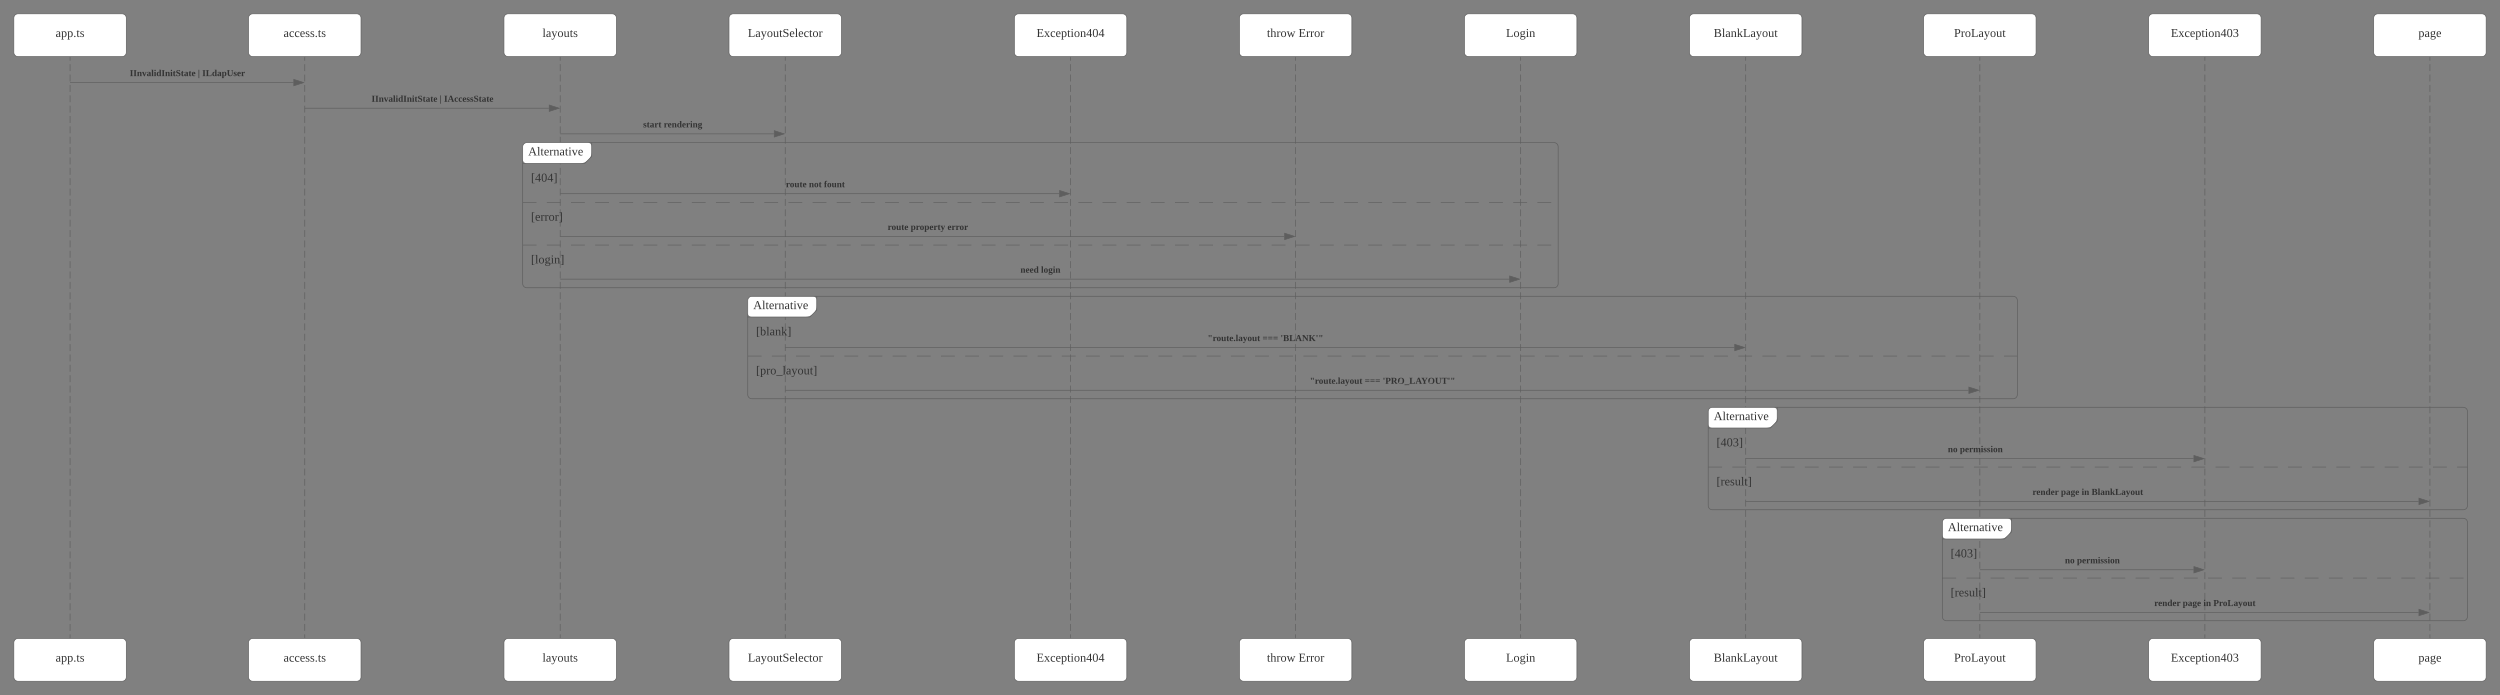 <svg xmlns="http://www.w3.org/2000/svg" xmlns:xlink="http://www.w3.org/1999/xlink" xmlns:lucid="lucid" width="3621.73" height="1006.93"><rect width="100%" height="100%" fill="#808080" stroke="none"/><g transform="translate(-700 -180)" lucid:page-tab-id="0_0"><path d="M720 206c0-3.3 2.7-6 6-6h151c3.32 0 6 2.7 6 6v49.98c0 3.32-2.68 6-6 6H726c-3.3 0-6-2.68-6-6z" stroke="#5e5e5e" fill="#fff"/><use xlink:href="#a" transform="matrix(1,0,0,1,720,200) translate(60.542 33.597)"/><path d="M720 1110.95c0-3.32 2.7-6 6-6h151c3.32 0 6 2.68 6 6v49.98c0 3.3-2.68 6-6 6H726c-3.3 0-6-2.7-6-6z" stroke="#5e5e5e" fill="#fff"/><use xlink:href="#a" transform="matrix(1,0,0,1,720,1104.946) translate(60.542 33.597)"/><path d="M801.5 262.98v5m0 5v10.03m0 5v10.02m0 5v10.02m0 5v10.02m0 5v10m0 5.02v10m0 5.02v10m0 5v10.03m0 5v10m0 5.02v10m0 5.02v10m0 5v10.02m0 5v10m0 5.02v10m0 5.02v10m0 5v10.02m0 5v10.02m0 5v10.02m0 5v10.02m0 5v10m0 5.02v10m0 5.02v10m0 5v10.02m0 5v10.02m0 5v10.02m0 5v10.02m0 5v10m0 5.02v10m0 5.02v10m0 5v10.02m0 5v10.02m0 5v10.02m0 5v10.02m0 5v10m0 5.02v10m0 5.02v10m0 5v10.03m0 5v10m0 5.02v10m0 5.02v10m0 5v10.02m0 5v10m0 5.02v10m0 5v10.03m0 5v10m0 5.02v10m0 5.02v10m0 5v10m0 5.02v10m0 5.02v10m0 5v10.03m0 5v10m0 5.02v10m0 5v10.02m0 5v10.02m0 5v5" stroke="#5e5e5e" fill="none"/><path d="M802 263h-1v-.52h1zM802 1104.45h-1v-.52h1z" fill="#5e5e5e"/><path d="M1060 206c0-3.3 2.7-6 6-6h151.02c3.3 0 6 2.7 6 6v49.98c0 3.32-2.7 6-6 6h-151c-3.32 0-6-2.68-6-6z" stroke="#5e5e5e" fill="#fff"/><use xlink:href="#b" transform="matrix(1,0,0,1,1060.011,200) translate(50.74 33.597)"/><path d="M1141.52 262.98v5m0 5v10.03m0 5v10.02m0 5v10.02m0 5v10.02m0 5v10m0 5.02v10m0 5.02v10m0 5v10.03m0 5v10m0 5.02v10m0 5.02v10m0 5v10.02m0 5v10m0 5.02v10m0 5.02v10m0 5v10.02m0 5v10.02m0 5v10.02m0 5v10.02m0 5v10m0 5.02v10m0 5.02v10m0 5v10.02m0 5v10.02m0 5v10.02m0 5v10.02m0 5v10m0 5.02v10m0 5.02v10m0 5v10.02m0 5v10.02m0 5v10.02m0 5v10.02m0 5v10m0 5.02v10m0 5.02v10m0 5v10.03m0 5v10m0 5.02v10m0 5.02v10m0 5v10.02m0 5v10m0 5.02v10m0 5v10.03m0 5v10m0 5.02v10m0 5.02v10m0 5v10m0 5.02v10m0 5.02v10m0 5v10.03m0 5v10m0 5.02v10m0 5v10.02m0 5v10.02m0 5v5" stroke="#5e5e5e" fill="none"/><path d="M1142.02 263h-1v-.52h1zM1142.02 1104.45h-1v-.52h1z" fill="#5e5e5e"/><path d="M1060 1110.95c0-3.32 2.7-6 6-6h151.02c3.3 0 6 2.68 6 6v49.98c0 3.3-2.7 6-6 6h-151c-3.32 0-6-2.7-6-6z" stroke="#5e5e5e" fill="#fff"/><use xlink:href="#b" transform="matrix(1,0,0,1,1060.011,1104.946) translate(50.74 33.597)"/><path d="M1430.04 206c0-3.3 2.7-6 6-6h151c3.33 0 6 2.7 6 6v49.98c0 3.32-2.67 6-6 6h-151c-3.3 0-6-2.68-6-6z" stroke="#5e5e5e" fill="#fff"/><use xlink:href="#c" transform="matrix(1,0,0,1,1430.043,200) translate(55.851 33.597)"/><path d="M1511.55 262.98v5m0 5v10.03m0 5v10.02m0 5v10.02m0 5v10.02m0 5v10m0 5.02v10m0 5.02v10m0 5v10.03m0 5v10m0 5.02v10m0 5.02v10m0 5v10.02m0 5v10m0 5.02v10m0 5.02v10m0 5v10.02m0 5v10.02m0 5v10.02m0 5v10.02m0 5v10m0 5.02v10m0 5.02v10m0 5v10.02m0 5v10.02m0 5v10.02m0 5v10.02m0 5v10m0 5.02v10m0 5.02v10m0 5v10.02m0 5v10.02m0 5v10.02m0 5v10.02m0 5v10m0 5.02v10m0 5.02v10m0 5v10.03m0 5v10m0 5.02v10m0 5.02v10m0 5v10.02m0 5v10m0 5.02v10m0 5v10.03m0 5v10m0 5.02v10m0 5.02v10m0 5v10m0 5.02v10m0 5.02v10m0 5v10.03m0 5v10m0 5.02v10m0 5v10.02m0 5v10.02m0 5v5" stroke="#5e5e5e" fill="none"/><path d="M1512.05 263h-1v-.52h1zM1512.05 1104.45h-1v-.52h1z" fill="#5e5e5e"/><path d="M1430.04 1110.95c0-3.32 2.7-6 6-6h151c3.33 0 6 2.68 6 6v49.98c0 3.3-2.67 6-6 6h-151c-3.3 0-6-2.7-6-6z" stroke="#5e5e5e" fill="#fff"/><use xlink:href="#c" transform="matrix(1,0,0,1,1430.043,1104.946) translate(55.851 33.597)"/><path d="M1756.06 206c0-3.3 2.7-6 6-6h151c3.33 0 6 2.7 6 6v49.98c0 3.32-2.67 6-6 6h-151c-3.3 0-6-2.68-6-6z" stroke="#5e5e5e" fill="#fff"/><use xlink:href="#d" transform="matrix(1,0,0,1,1756.063,200) translate(27.332 33.597)"/><path d="M1756.06 1110.95c0-3.32 2.7-6 6-6h151c3.33 0 6 2.68 6 6v49.98c0 3.3-2.67 6-6 6h-151c-3.3 0-6-2.7-6-6z" stroke="#5e5e5e" fill="#fff"/><use xlink:href="#d" transform="matrix(1,0,0,1,1756.063,1104.946) translate(27.332 33.597)"/><path d="M1837.57 262.98v5m0 5v10.03m0 5v10.02m0 5v10.02m0 5v10.02m0 5v10m0 5.02v10m0 5.02v10m0 5v10.03m0 5v10m0 5.02v10m0 5.02v10m0 5v10.02m0 5v10m0 5.02v10m0 5.02v10m0 5v10.02m0 5v10.02m0 5v10.02m0 5v10.02m0 5v10m0 5.02v10m0 5.02v10m0 5v10.02m0 5v10.02m0 5v10.02m0 5v10.02m0 5v10m0 5.02v10m0 5.02v10m0 5v10.02m0 5v10.02m0 5v10.02m0 5v10.02m0 5v10m0 5.02v10m0 5.02v10m0 5v10.03m0 5v10m0 5.02v10m0 5.02v10m0 5v10.02m0 5v10m0 5.02v10m0 5v10.03m0 5v10m0 5.02v10m0 5.02v10m0 5v10m0 5.02v10m0 5.02v10m0 5v10.03m0 5v10m0 5.02v10m0 5v10.02m0 5v10.02m0 5v5" stroke="#5e5e5e" fill="none"/><path d="M1838.07 263h-1v-.52h1zM1838.07 1104.45h-1v-.52h1z" fill="#5e5e5e"/><path d="M2169.43 206c0-3.3 2.68-6 6-6h151c3.32 0 6 2.7 6 6v49.98c0 3.32-2.68 6-6 6h-151c-3.32 0-6-2.68-6-6z" stroke="#5e5e5e" fill="#fff"/><use xlink:href="#e" transform="matrix(1,0,0,1,2169.429,200) translate(32.196 33.597)"/><path d="M2169.43 1110.95c0-3.32 2.68-6 6-6h151c3.32 0 6 2.68 6 6v49.98c0 3.3-2.68 6-6 6h-151c-3.32 0-6-2.7-6-6z" stroke="#5e5e5e" fill="#fff"/><use xlink:href="#e" transform="matrix(1,0,0,1,2169.429,1104.946) translate(32.196 33.597)"/><path d="M2250.93 262.98v5m0 5v10.03m0 5v10.02m0 5v10.02m0 5v10.02m0 5v10m0 5.02v10m0 5.02v10m0 5v10.03m0 5v10m0 5.02v10m0 5.02v10m0 5v10.02m0 5v10m0 5.02v10m0 5.02v10m0 5v10.02m0 5v10.02m0 5v10.02m0 5v10.02m0 5v10m0 5.02v10m0 5.02v10m0 5v10.02m0 5v10.02m0 5v10.02m0 5v10.02m0 5v10m0 5.02v10m0 5.02v10m0 5v10.02m0 5v10.02m0 5v10.02m0 5v10.02m0 5v10m0 5.02v10m0 5.02v10m0 5v10.03m0 5v10m0 5.02v10m0 5.02v10m0 5v10.02m0 5v10m0 5.02v10m0 5v10.03m0 5v10m0 5.02v10m0 5.02v10m0 5v10m0 5.02v10m0 5.02v10m0 5v10.03m0 5v10m0 5.02v10m0 5v10.02m0 5v10.02m0 5v5" stroke="#5e5e5e" fill="none"/><path d="M2251.43 263h-1v-.52h1zM2251.43 1104.45h-1v-.52h1z" fill="#5e5e5e"/><path d="M2495.45 206c0-3.3 2.68-6 6-6h151c3.32 0 6 2.7 6 6v49.98c0 3.32-2.68 6-6 6h-151c-3.32 0-6-2.68-6-6z" stroke="#5e5e5e" fill="#fff"/><use xlink:href="#f" transform="matrix(1,0,0,1,2495.448,200) translate(39.925 33.597)"/><use xlink:href="#g" transform="matrix(1,0,0,1,2495.448,200) translate(85.752 33.597)"/><path d="M2495.45 1110.95c0-3.32 2.68-6 6-6h151c3.32 0 6 2.68 6 6v49.98c0 3.3-2.68 6-6 6h-151c-3.32 0-6-2.7-6-6z" stroke="#5e5e5e" fill="#fff"/><use xlink:href="#f" transform="matrix(1,0,0,1,2495.448,1104.946) translate(39.925 33.597)"/><use xlink:href="#g" transform="matrix(1,0,0,1,2495.448,1104.946) translate(85.752 33.597)"/><path d="M2576.95 262.98v5m0 5v10.03m0 5v10.02m0 5v10.02m0 5v10.02m0 5v10m0 5.02v10m0 5.02v10m0 5v10.03m0 5v10m0 5.02v10m0 5.02v10m0 5v10.02m0 5v10m0 5.02v10m0 5.02v10m0 5v10.02m0 5v10.02m0 5v10.02m0 5v10.02m0 5v10m0 5.02v10m0 5.02v10m0 5v10.02m0 5v10.02m0 5v10.02m0 5v10.02m0 5v10m0 5.02v10m0 5.02v10m0 5v10.02m0 5v10.02m0 5v10.02m0 5v10.02m0 5v10m0 5.02v10m0 5.02v10m0 5v10.03m0 5v10m0 5.02v10m0 5.02v10m0 5v10.02m0 5v10m0 5.02v10m0 5v10.03m0 5v10m0 5.02v10m0 5.02v10m0 5v10m0 5.02v10m0 5.02v10m0 5v10.03m0 5v10m0 5.02v10m0 5v10.02m0 5v10.02m0 5v5" stroke="#5e5e5e" fill="none"/><path d="M2577.45 263h-1v-.52h1zM2577.45 1104.45h-1v-.52h1z" fill="#5e5e5e"/><path d="M2821.47 206c0-3.3 2.68-6 6-6h151c3.32 0 6 2.7 6 6v49.98c0 3.32-2.68 6-6 6h-151c-3.32 0-6-2.68-6-6z" stroke="#5e5e5e" fill="#fff"/><use xlink:href="#h" transform="matrix(1,0,0,1,2821.468,200) translate(60.295 33.597)"/><path d="M2902.97 262.98v5m0 5v10.03m0 5v10.02m0 5v10.02m0 5v10.02m0 5v10m0 5.02v10m0 5.02v10m0 5v10.03m0 5v10m0 5.02v10m0 5.02v10m0 5v10.02m0 5v10m0 5.02v10m0 5.02v10m0 5v10.02m0 5v10.02m0 5v10.02m0 5v10.02m0 5v10m0 5.02v10m0 5.02v10m0 5v10.02m0 5v10.02m0 5v10.02m0 5v10.02m0 5v10m0 5.02v10m0 5.02v10m0 5v10.02m0 5v10.02m0 5v10.02m0 5v10.02m0 5v10m0 5.02v10m0 5.02v10m0 5v10.03m0 5v10m0 5.02v10m0 5.02v10m0 5v10.02m0 5v10m0 5.02v10m0 5v10.03m0 5v10m0 5.02v10m0 5.02v10m0 5v10m0 5.02v10m0 5.02v10m0 5v10.03m0 5v10m0 5.02v10m0 5v10.02m0 5v10.02m0 5v5" stroke="#5e5e5e" fill="none"/><path d="M2903.47 263h-1v-.52h1zM2903.47 1104.45h-1v-.52h1z" fill="#5e5e5e"/><path d="M2821.47 1110.95c0-3.32 2.68-6 6-6h151c3.32 0 6 2.68 6 6v49.98c0 3.3-2.68 6-6 6h-151c-3.32 0-6-2.7-6-6z" stroke="#5e5e5e" fill="#fff"/><use xlink:href="#h" transform="matrix(1,0,0,1,2821.468,1104.946) translate(60.295 33.597)"/><path d="M3147.5 206c0-3.3 2.67-6 6-6h151c3.3 0 6 2.7 6 6v49.98c0 3.32-2.7 6-6 6h-151c-3.33 0-6-2.68-6-6z" stroke="#5e5e5e" fill="#fff"/><use xlink:href="#i" transform="matrix(1,0,0,1,3147.487,200) translate(35.159 33.597)"/><path d="M3147.5 1110.95c0-3.32 2.67-6 6-6h151c3.3 0 6 2.68 6 6v49.98c0 3.3-2.7 6-6 6h-151c-3.33 0-6-2.7-6-6z" stroke="#5e5e5e" fill="#fff"/><use xlink:href="#i" transform="matrix(1,0,0,1,3147.487,1104.946) translate(35.159 33.597)"/><path d="M3229 262.98v5m0 5v10.03m0 5v10.02m0 5v10.02m0 5v10.02m0 5v10m0 5.02v10m0 5.02v10m0 5v10.03m0 5v10m0 5.02v10m0 5.02v10m0 5v10.02m0 5v10m0 5.02v10m0 5.02v10m0 5v10.02m0 5v10.02m0 5v10.02m0 5v10.02m0 5v10m0 5.02v10m0 5.02v10m0 5v10.02m0 5v10.02m0 5v10.02m0 5v10.02m0 5v10m0 5.02v10m0 5.02v10m0 5v10.02m0 5v10.02m0 5v10.02m0 5v10.02m0 5v10m0 5.02v10m0 5.02v10m0 5v10.03m0 5v10m0 5.02v10m0 5.02v10m0 5v10.02m0 5v10m0 5.02v10m0 5v10.03m0 5v10m0 5.02v10m0 5.02v10m0 5v10m0 5.02v10m0 5.02v10m0 5v10.03m0 5v10m0 5.02v10m0 5v10.02m0 5v10.02m0 5v5" stroke="#5e5e5e" fill="none"/><path d="M3229.5 263h-1v-.52h1zM3229.5 1104.45h-1v-.52h1z" fill="#5e5e5e"/><path d="M3486.68 206c0-3.3 2.7-6 6-6h151c3.33 0 6 2.7 6 6v49.98c0 3.32-2.67 6-6 6h-151c-3.3 0-6-2.68-6-6z" stroke="#5e5e5e" fill="#fff"/><use xlink:href="#j" transform="matrix(1,0,0,1,3486.683,200) translate(44.048 33.597)"/><path d="M3486.68 1110.95c0-3.32 2.7-6 6-6h151c3.33 0 6 2.68 6 6v49.98c0 3.3-2.67 6-6 6h-151c-3.3 0-6-2.7-6-6z" stroke="#5e5e5e" fill="#fff"/><use xlink:href="#j" transform="matrix(1,0,0,1,3486.683,1104.946) translate(44.048 33.597)"/><path d="M3568.2 262.98v5m0 5v10.03m0 5v10.02m0 5v10.02m0 5v10.02m0 5v10m0 5.02v10m0 5.02v10m0 5v10.03m0 5v10m0 5.02v10m0 5.02v10m0 5v10.02m0 5v10m0 5.02v10m0 5.02v10m0 5v10.02m0 5v10.02m0 5v10.02m0 5v10.02m0 5v10m0 5.02v10m0 5.02v10m0 5v10.02m0 5v10.02m0 5v10.02m0 5v10.02m0 5v10m0 5.02v10m0 5.02v10m0 5v10.02m0 5v10.02m0 5v10.02m0 5v10.02m0 5v10m0 5.02v10m0 5.02v10m0 5v10.03m0 5v10m0 5.02v10m0 5.02v10m0 5v10.02m0 5v10m0 5.02v10m0 5v10.03m0 5v10m0 5.02v10m0 5.02v10m0 5v10m0 5.02v10m0 5.02v10m0 5v10.03m0 5v10m0 5.02v10m0 5v10.02m0 5v10.02m0 5v5" stroke="#5e5e5e" fill="none"/><path d="M3568.7 263h-1v-.52h1zM3568.7 1104.45h-1v-.52h1z" fill="#5e5e5e"/><path d="M3812.7 206c0-3.3 2.7-6 6-6h151c3.33 0 6 2.7 6 6v49.98c0 3.32-2.67 6-6 6h-151c-3.3 0-6-2.68-6-6z" stroke="#5e5e5e" fill="#fff"/><use xlink:href="#k" transform="matrix(1,0,0,1,3812.703,200) translate(32.196 33.597)"/><path d="M3812.7 1110.95c0-3.32 2.7-6 6-6h151c3.33 0 6 2.68 6 6v49.98c0 3.3-2.67 6-6 6h-151c-3.3 0-6-2.7-6-6z" stroke="#5e5e5e" fill="#fff"/><use xlink:href="#k" transform="matrix(1,0,0,1,3812.703,1104.946) translate(32.196 33.597)"/><path d="M3894.2 262.98v5m0 5v10.03m0 5v10.02m0 5v10.02m0 5v10.02m0 5v10m0 5.02v10m0 5.02v10m0 5v10.03m0 5v10m0 5.02v10m0 5.02v10m0 5v10.02m0 5v10m0 5.02v10m0 5.02v10m0 5v10.02m0 5v10.02m0 5v10.02m0 5v10.02m0 5v10m0 5.02v10m0 5.02v10m0 5v10.02m0 5v10.02m0 5v10.02m0 5v10.02m0 5v10m0 5.02v10m0 5.02v10m0 5v10.02m0 5v10.02m0 5v10.02m0 5v10.02m0 5v10m0 5.02v10m0 5.02v10m0 5v10.03m0 5v10m0 5.02v10m0 5.02v10m0 5v10.02m0 5v10m0 5.02v10m0 5v10.03m0 5v10m0 5.02v10m0 5.02v10m0 5v10m0 5.02v10m0 5.02v10m0 5v10.03m0 5v10m0 5.02v10m0 5v10.02m0 5v10.02m0 5v5" stroke="#5e5e5e" fill="none"/><path d="M3894.7 263h-1v-.52h1zM3894.7 1104.45h-1v-.52h1z" fill="#5e5e5e"/><path d="M4138.72 206c0-3.3 2.7-6 6-6h151c3.33 0 6 2.7 6 6v49.98c0 3.32-2.67 6-6 6h-151c-3.3 0-6-2.68-6-6z" stroke="#5e5e5e" fill="#fff"/><use xlink:href="#l" transform="matrix(1,0,0,1,4138.723,200) translate(64.764 33.597)"/><path d="M4138.72 1110.95c0-3.32 2.7-6 6-6h151c3.33 0 6 2.68 6 6v49.98c0 3.3-2.67 6-6 6h-151c-3.3 0-6-2.7-6-6z" stroke="#5e5e5e" fill="#fff"/><use xlink:href="#l" transform="matrix(1,0,0,1,4138.723,1104.946) translate(64.764 33.597)"/><path d="M4220.23 262.98v5m0 5v10.03m0 5v10.02m0 5v10.02m0 5v10.02m0 5v10m0 5.02v10m0 5.02v10m0 5v10.03m0 5v10m0 5.02v10m0 5.02v10m0 5v10.02m0 5v10m0 5.02v10m0 5.02v10m0 5v10.02m0 5v10.02m0 5v10.02m0 5v10.02m0 5v10m0 5.02v10m0 5.02v10m0 5v10.02m0 5v10.02m0 5v10.02m0 5v10.02m0 5v10m0 5.02v10m0 5.02v10m0 5v10.02m0 5v10.02m0 5v10.02m0 5v10.02m0 5v10m0 5.02v10m0 5.02v10m0 5v10.03m0 5v10m0 5.02v10m0 5.02v10m0 5v10.02m0 5v10m0 5.02v10m0 5v10.03m0 5v10m0 5.02v10m0 5.02v10m0 5v10m0 5.02v10m0 5.02v10m0 5v10.03m0 5v10m0 5.02v10m0 5v10.02m0 5v10.02m0 5v5" stroke="#5e5e5e" fill="none"/><path d="M4220.73 263h-1v-.52h1zM4220.73 1104.45h-1v-.52h1z" fill="#5e5e5e"/><path d="M802 299.63h323.13M802.02 299.63h-.52" stroke="#5e5e5e" fill="none"/><path d="M1139.9 299.63l-14.27 4.63V295z" stroke="#5e5e5e" fill="#5e5e5e"/><use xlink:href="#m" transform="matrix(1,0,0,1,887.955,279.628) translate(0 10.667)"/><use xlink:href="#n" transform="matrix(1,0,0,1,887.955,279.628) translate(98.741 10.667)"/><use xlink:href="#o" transform="matrix(1,0,0,1,887.955,279.628) translate(105 10.667)"/><path d="M1512.05 373.92h309.13M1512.06 373.92h-.5" stroke="#5e5e5e" fill="none"/><path d="M1835.95 373.92l-14.27 4.63v-9.27z" stroke="#5e5e5e" fill="#5e5e5e"/><use xlink:href="#p" transform="matrix(1,0,0,1,1631.669,353.919) translate(0 10.667)"/><use xlink:href="#q" transform="matrix(1,0,0,1,1631.669,353.919) translate(29.889 10.667)"/><path d="M1142.02 336.77h353.14M1142.03 336.77h-.5" stroke="#5e5e5e" fill="none"/><path d="M1509.93 336.77l-14.27 4.64v-9.26z" stroke="#5e5e5e" fill="#5e5e5e"/><use xlink:href="#m" transform="matrix(1,0,0,1,1238.236,316.774) translate(0 10.667)"/><use xlink:href="#n" transform="matrix(1,0,0,1,1238.236,316.774) translate(98.741 10.667)"/><use xlink:href="#r" transform="matrix(1,0,0,1,1238.236,316.774) translate(105 10.667)"/><path d="M1512.05 460.6h722.5M1512.06 460.6h-.5" stroke="#5e5e5e" fill="none"/><path d="M2249.32 460.6l-14.27 4.63v-9.27z" stroke="#5e5e5e" fill="#5e5e5e"/><use xlink:href="#s" transform="matrix(1,0,0,1,1838.519,440.592) translate(0 10.667)"/><use xlink:href="#t" transform="matrix(1,0,0,1,1838.519,440.592) translate(33.333 10.667)"/><use xlink:href="#u" transform="matrix(1,0,0,1,1838.519,440.592) translate(55.148 10.667)"/><path d="M1512.05 522.5h1048.52M1512.06 522.5h-.5" stroke="#5e5e5e" fill="none"/><path d="M2575.33 522.5l-14.26 4.64v-9.27z" stroke="#5e5e5e" fill="#5e5e5e"/><use xlink:href="#s" transform="matrix(1,0,0,1,1985.954,502.501) translate(0 10.667)"/><use xlink:href="#v" transform="matrix(1,0,0,1,1985.954,502.501) translate(33.333 10.667)"/><use xlink:href="#w" transform="matrix(1,0,0,1,1985.954,502.501) translate(86.63 10.667)"/><path d="M1512.05 584.4H2886.6M1512.06 584.4h-.5" stroke="#5e5e5e" fill="none"/><path d="M2901.35 584.4l-14.26 4.65v-9.28z" stroke="#5e5e5e" fill="#5e5e5e"/><use xlink:href="#x" transform="matrix(1,0,0,1,2178.223,564.41) translate(0 10.667)"/><use xlink:href="#y" transform="matrix(1,0,0,1,2178.223,564.41) translate(29.926 10.667)"/><path d="M1457.2 392.6c0-3.3 2.7-6 6-6h88c3.33 0 6 2.7 6 6v8c0 3.32-1.9 7.9-4.23 10.25l-1.52 1.5c-2.34 2.35-6.92 4.25-10.24 4.25h-78c-3.3 0-6-2.68-6-6z" fill="#fff"/><path d="M1557.2 386.6v20l-10 10h-90" stroke="#5e5e5e" fill="none"/><path d="M1457.2 392.6c0-3.3 2.7-6 6-6h1488.1c3.32 0 6 2.7 6 6v198.28c0 3.3-2.68 6-6 6H1463.2c-3.3 0-6-2.7-6-6zM1457.2 473.2h20m15 0h20m15 0h20m15 0h20m15 0h20m15 0h20m15 0h20m15 0h20m15 0h20m15 0h20m15 0h20m15 0h20m15 0h20m15 0h20m15 0h20m15 0h20m15 0h20m15 0h20m15 0h20m15 0h20m15 0h20m15 0h20m15 0h20m15 0h20m15 0h20m15 0h20m15 0h20m15 0h20m15 0h20m15 0h20m15 0h20m15 0h20m15 0h20m15 0h20m15 0h20m15 0h20m15 0h20m15 0h20m15 0h20m15 0h20m15 0h20m15 0h20m15 0h20M1457.2 535.03h20m15 0h20m15 0h20m15 0h20m15 0h20m15 0h20m15 0h20m15 0h20m15 0h20m15 0h20m15 0h20m15 0h20m15 0h20m15 0h20m15 0h20m15 0h20m15 0h20m15 0h20m15 0h20m15 0h20m15 0h20m15 0h20m15 0h20m15 0h20m15 0h20m15 0h20m15 0h20m15 0h20m15 0h20m15 0h20m15 0h20m15 0h20m15 0h20m15 0h20m15 0h20m15 0h20m15 0h20m15 0h20m15 0h20m15 0h20m15 0h20m15 0h20m15 0h20" stroke="#5e5e5e" fill="none"/><use xlink:href="#z" transform="matrix(1,0,0,1,1465.212,386.604) translate(0 18.556)"/><use xlink:href="#A" transform="matrix(1,0,0,1,1469.212,424.604) translate(0 18.556)"/><use xlink:href="#B" transform="matrix(1,0,0,1,1469.212,481.188) translate(0 18.556)"/><use xlink:href="#C" transform="matrix(1,0,0,1,1469.212,543.034) translate(0 18.556)"/><path d="M1783.23 615.25c0-3.3 2.7-6 6-6h88c3.3 0 6 2.7 6 6v8c0 3.3-1.9 7.9-4.24 10.24l-1.53 1.5c-2.34 2.35-6.93 4.25-10.24 4.25h-78c-3.3 0-6-2.7-6-6z" fill="#fff"/><path d="M1883.23 609.25v20l-10 10h-90" stroke="#5e5e5e" fill="none"/><path d="M1783.23 615.25c0-3.3 2.7-6 6-6h1827.3c3.3 0 6 2.7 6 6v136.43c0 3.3-2.7 6-6 6h-1827.3c-3.3 0-6-2.7-6-6zM1783.23 695.83h20m15 0h20m15 0h20m15 0h20m15 0h20m15 0h20m15 0h20m15 0h20m15 0h20m15 0h20m15 0h20m15 0h20m15 0h20m15 0h20m15 0h20m15 0h20m15 0h20m15 0h20m15 0h20m15 0h20m15 0h20m15 0h20m15 0h20m15 0h20m15 0h20m15 0h20m15 0h20m15 0h20m15 0h20m15 0h20m15 0h20m15 0h20m15 0h20m15 0h20m15 0h20m15 0h20m15 0h20m15 0h20m15 0h20m15 0h20m15 0h20m15 0h20m15 0h20m15 0h20m15 0h20m15 0h20m15 0h20m15 0h20m15 0h20m15 0h20m15 0h20m15 0h20m15 0h19.3" stroke="#5e5e5e" fill="none"/><use xlink:href="#z" transform="matrix(1,0,0,1,1791.231,609.249) translate(0 18.556)"/><use xlink:href="#D" transform="matrix(1,0,0,1,1795.231,647.249) translate(0 18.556)"/><use xlink:href="#E" transform="matrix(1,0,0,1,1795.231,703.834) translate(0 18.556)"/><path d="M1838.07 683.46H3212.6M1838.08 683.46h-.5" stroke="#5e5e5e" fill="none"/><path d="M3227.37 683.46l-14.26 4.64v-9.27z" stroke="#5e5e5e" fill="#5e5e5e"/><use xlink:href="#F" transform="matrix(1,0,0,1,2449.391,663.465) translate(0 10.667)"/><use xlink:href="#G" transform="matrix(1,0,0,1,2449.391,663.465) translate(79.556 10.667)"/><use xlink:href="#H" transform="matrix(1,0,0,1,2449.391,663.465) translate(105.667 10.667)"/><path d="M1838.07 745.37H3551.8M1838.08 745.37h-.5" stroke="#5e5e5e" fill="none"/><path d="M3566.57 745.37L3552.3 750v-9.26z" stroke="#5e5e5e" fill="#5e5e5e"/><use xlink:href="#F" transform="matrix(1,0,0,1,2597.434,725.374) translate(0 10.667)"/><use xlink:href="#G" transform="matrix(1,0,0,1,2597.434,725.374) translate(79.556 10.667)"/><use xlink:href="#I" transform="matrix(1,0,0,1,2597.434,725.374) translate(105.667 10.667)"/><path d="M3229.5 906.34h974.34M3229.5 906.34h-.5" stroke="#5e5e5e" fill="none"/><path d="M4218.6 906.34l-14.26 4.63v-9.27z" stroke="#5e5e5e" fill="#5e5e5e"/><use xlink:href="#J" transform="matrix(1,0,0,1,3644.425,886.337) translate(0 10.667)"/><use xlink:href="#K" transform="matrix(1,0,0,1,3644.425,886.337) translate(41.185 10.667)"/><use xlink:href="#L" transform="matrix(1,0,0,1,3644.425,886.337) translate(71.148 10.667)"/><use xlink:href="#M" transform="matrix(1,0,0,1,3644.425,886.337) translate(85.593 10.667)"/><path d="M3229.5 844.43h648.32M3229.5 844.43h-.5" stroke="#5e5e5e" fill="none"/><path d="M3892.6 844.43l-14.28 4.63v-9.27z" stroke="#5e5e5e" fill="#5e5e5e"/><use xlink:href="#N" transform="matrix(1,0,0,1,3521.841,824.428) translate(0 10.667)"/><use xlink:href="#O" transform="matrix(1,0,0,1,3521.841,824.428) translate(17.407 10.667)"/><path d="M3174.66 776.05c0-3.3 2.68-6 6-6h88c3.3 0 6 2.7 6 6v8c0 3.3-1.9 7.9-4.25 10.24l-1.5 1.5c-2.34 2.35-6.93 4.25-10.24 4.25h-78c-3.32 0-6-2.7-6-6z" fill="#fff"/><path d="M3274.66 770.05v20l-10 10h-90" stroke="#5e5e5e" fill="none"/><path d="M3174.66 776.05c0-3.3 2.68-6 6-6h1087.9c3.32 0 6 2.7 6 6v136.43c0 3.3-2.68 6-6 6h-1087.9c-3.32 0-6-2.7-6-6zM3174.66 856.63h20m15 0h20m15 0h20m15 0h20m15 0h20m15 0h20m15 0h20m15 0h20m15 0h20m15 0h20m15 0h20m15 0h20m15 0h20m15 0h20m15 0h20m15 0h20m15 0h20m15 0h20m15 0h20m15 0h20m15 0h20m15 0h20m15 0h20m15 0h20m15 0h20m15 0h20m15 0h20m15 0h20m15 0h20m15 0h20m15 0h20m15 0h14.9" stroke="#5e5e5e" fill="none"/><g><use xlink:href="#z" transform="matrix(1,0,0,1,3182.656,770.049) translate(0 18.556)"/></g><g><use xlink:href="#P" transform="matrix(1,0,0,1,3186.656,808.049) translate(0 18.556)"/></g><g><use xlink:href="#Q" transform="matrix(1,0,0,1,3186.656,864.633) translate(0 18.556)"/></g><path d="M3568.7 1067.3h635.14M3568.7 1067.3h-.5" stroke="#5e5e5e" fill="none"/><path d="M4218.6 1067.3l-14.26 4.64v-9.27z" stroke="#5e5e5e" fill="#5e5e5e"/><g><use xlink:href="#J" transform="matrix(1,0,0,1,3820.856,1047.301) translate(0 10.667)"/><use xlink:href="#K" transform="matrix(1,0,0,1,3820.856,1047.301) translate(41.185 10.667)"/><use xlink:href="#L" transform="matrix(1,0,0,1,3820.856,1047.301) translate(71.148 10.667)"/><use xlink:href="#R" transform="matrix(1,0,0,1,3820.856,1047.301) translate(85.593 10.667)"/></g><path d="M3568.7 1005.4h309.12M3568.7 1005.4h-.5" stroke="#5e5e5e" fill="none"/><path d="M3892.6 1005.4l-14.28 4.63v-9.27z" stroke="#5e5e5e" fill="#5e5e5e"/><g><use xlink:href="#N" transform="matrix(1,0,0,1,3691.439,985.392) translate(0 10.667)"/><use xlink:href="#O" transform="matrix(1,0,0,1,3691.439,985.392) translate(17.407 10.667)"/></g><path d="M3513.85 936.85c0-3.32 2.7-6 6-6h88c3.32 0 6 2.68 6 6v8c0 3.3-1.9 7.9-4.24 10.24l-1.5 1.5c-2.35 2.35-6.93 4.25-10.25 4.25h-78c-3.3 0-6-2.7-6-6z" fill="#fff"/><path d="M3613.85 930.85v20l-10 10h-90" stroke="#5e5e5e" fill="none"/><path d="M3513.85 936.85c0-3.32 2.7-6 6-6h748.7c3.33 0 6 2.68 6 6v136.43c0 3.3-2.67 6-6 6h-748.7c-3.3 0-6-2.7-6-6zM3513.85 1017.43h20m15 0h20m15 0h20m15 0h20m15 0h20m15 0h20m15 0h20m15 0h20m15 0h20m15 0h20m15 0h20m15 0h20m15 0h20m15 0h20m15 0h20m15 0h20m15 0h20m15 0h20m15 0h20m15 0h20m15 0h20m15 0h20" stroke="#5e5e5e" fill="none"/><g><use xlink:href="#z" transform="matrix(1,0,0,1,3521.852,930.848) translate(0 18.556)"/></g><g><use xlink:href="#P" transform="matrix(1,0,0,1,3525.852,968.848) translate(0 18.556)"/></g><g><use xlink:href="#Q" transform="matrix(1,0,0,1,3525.852,1025.432) translate(0 18.556)"/></g><defs><path fill="#333" d="M32-163c41-10 102-14 102 39v112c8 3 24-2 21 12h-45l-4-17C83 13 3 13 13-46c-2-50 45-50 92-51 4-36-5-70-42-56-6 2-12 4-16 6-4 7 0 23-15 20v-36zM42-47c0 41 41 33 63 22v-59c-34 1-63-1-63 37" id="S"/><path fill="#333" d="M166-85c3 67-44 102-111 85l1 64 29 4v9H6v-9l21-4v-217c-7-3-22 1-19-12h46l1 9c11-8 26-14 45-14 47 2 64 36 66 85zM56-13c53 14 83-14 78-72 7-53-33-79-78-60v132" id="T"/><path fill="#333" d="M45-37c13 0 21 8 21 21C67-2 57 4 45 5 33 4 23-2 24-16c0-13 8-21 21-21" id="U"/><path fill="#333" d="M54-38c-1 25 24 26 44 20v12C71 10 25 9 25-35v-115H4c-2-14 14-10 21-15l18-38h11v38h38v15H54v112" id="V"/><path fill="#333" d="M41-130c7 48 86 23 86 84 0 56-69 57-112 41v-40c20 0 9 29 31 31 35 19 77-26 41-50-27-18-72-13-72-59 0-50 58-52 100-41v36c-19 1-8-25-28-25-21-7-50-1-46 23" id="W"/><g id="a"><use transform="matrix(0.049,0,0,0.049,0,0)" xlink:href="#S"/><use transform="matrix(0.049,0,0,0.049,7.852,0)" xlink:href="#T"/><use transform="matrix(0.049,0,0,0.049,16.741,0)" xlink:href="#T"/><use transform="matrix(0.049,0,0,0.049,25.63,0)" xlink:href="#U"/><use transform="matrix(0.049,0,0,0.049,30.074,0)" xlink:href="#V"/><use transform="matrix(0.049,0,0,0.049,35.012,0)" xlink:href="#W"/></g><path fill="#333" d="M45-84c0 64 52 80 104 63 1 25-30 25-55 25-56 0-80-32-80-88 0-76 62-98 131-80v46h-10c-5-15-4-31-23-35-47-10-67 21-67 69" id="X"/><path fill="#333" d="M84-170c49 0 66 33 63 87H46c-8 60 38 80 95 63v10C128-2 108 4 88 4 34 4 14-29 14-84c-1-54 22-86 70-86zm33 73c12-57-57-82-69-24-1 7-2 15-2 24h71" id="Y"/><g id="b"><use transform="matrix(0.049,0,0,0.049,0,0)" xlink:href="#S"/><use transform="matrix(0.049,0,0,0.049,7.852,0)" xlink:href="#X"/><use transform="matrix(0.049,0,0,0.049,15.704,0)" xlink:href="#X"/><use transform="matrix(0.049,0,0,0.049,23.556,0)" xlink:href="#Y"/><use transform="matrix(0.049,0,0,0.049,31.407,0)" xlink:href="#W"/><use transform="matrix(0.049,0,0,0.049,38.321,0)" xlink:href="#W"/><use transform="matrix(0.049,0,0,0.049,45.235,0)" xlink:href="#U"/><use transform="matrix(0.049,0,0,0.049,49.679,0)" xlink:href="#V"/><use transform="matrix(0.049,0,0,0.049,54.617,0)" xlink:href="#W"/></g><path fill="#333" d="M65-12l28 4v8H7v-8l28-4v-226l-28-4v-8h58v238" id="Z"/><path fill="#333" d="M161-154L85 37C75 66 49 86 8 75V39c18-2 6 24 29 21 30-4 38-32 47-58L21-153c-7-3-20 0-17-12h77v8l-26 4 45 116 43-116-26-4v-8h62v8" id="aa"/><path fill="#333" d="M90-170c52 0 76 32 76 87 0 54-24 87-77 87-51 0-75-34-75-87 0-54 24-87 76-87zM89-10c39 0 46-35 46-73 0-39-7-73-46-73-39 1-44 34-44 73s6 72 44 73" id="ab"/><path fill="#333" d="M124-13C89 8 26 15 26-45v-108c-8-3-24 2-21-12h50v118c-3 37 42 32 69 25v-131l-25-4v-8h54v153c8 3 24-2 21 12h-48" id="ac"/><g id="c"><use transform="matrix(0.049,0,0,0.049,0,0)" xlink:href="#Z"/><use transform="matrix(0.049,0,0,0.049,4.938,0)" xlink:href="#S"/><use transform="matrix(0.049,0,0,0.049,12.79,0)" xlink:href="#aa"/><use transform="matrix(0.049,0,0,0.049,21.679,0)" xlink:href="#ab"/><use transform="matrix(0.049,0,0,0.049,30.568,0)" xlink:href="#ac"/><use transform="matrix(0.049,0,0,0.049,39.457,0)" xlink:href="#V"/><use transform="matrix(0.049,0,0,0.049,44.395,0)" xlink:href="#W"/></g><path fill="#333" d="M111-226l-36 4v207c33-1 73 2 101-4l11-49h11l-3 68H10v-9l31-5v-208l-31-4v-10h101v10" id="ad"/><path fill="#333" d="M178-68c0 79-95 82-154 59v-54h12c1 35 22 52 60 52 50 0 69-58 33-82-39-24-105-21-105-85 0-67 86-66 142-53v49h-12l-6-29c-31-27-121-7-89 42 28 43 119 24 119 101" id="ae"/><path fill="#333" d="M57-145c16-10 35-24 60-25v45c-19 1-8-30-40-17l-20 6v124l29 4v8H7v-8l21-4v-141c-8-3-24 2-21-12h48" id="af"/><g id="d"><use transform="matrix(0.049,0,0,0.049,0,0)" xlink:href="#ad"/><use transform="matrix(0.049,0,0,0.049,10.815,0)" xlink:href="#S"/><use transform="matrix(0.049,0,0,0.049,18.667,0)" xlink:href="#aa"/><use transform="matrix(0.049,0,0,0.049,27.556,0)" xlink:href="#ab"/><use transform="matrix(0.049,0,0,0.049,36.444,0)" xlink:href="#ac"/><use transform="matrix(0.049,0,0,0.049,45.333,0)" xlink:href="#V"/><use transform="matrix(0.049,0,0,0.049,50.272,0)" xlink:href="#ae"/><use transform="matrix(0.049,0,0,0.049,60.148,0)" xlink:href="#Y"/><use transform="matrix(0.049,0,0,0.049,68,0)" xlink:href="#Z"/><use transform="matrix(0.049,0,0,0.049,72.938,0)" xlink:href="#Y"/><use transform="matrix(0.049,0,0,0.049,80.79,0)" xlink:href="#X"/><use transform="matrix(0.049,0,0,0.049,88.642,0)" xlink:href="#V"/><use transform="matrix(0.049,0,0,0.049,93.58,0)" xlink:href="#ab"/><use transform="matrix(0.049,0,0,0.049,102.469,0)" xlink:href="#af"/></g><path fill="#333" d="M10-9l31-5v-208l-31-4v-10h177v57h-11l-6-38c-28-4-63-3-95-3v92h63l6-28h11v73h-11l-6-29H75v96l105-3 10-43h12l-3 62H10v-9" id="ag"/><path fill="#333" d="M156-12c7 3 23-1 20 12h-75v-8l22-4-38-58-45 58 23 4v8H3v-8l19-3 55-71-48-71c-7-3-23 1-20-12h75v8l-22 4 32 48 37-48-23-4v-8h59v8l-19 3-46 60" id="ah"/><path fill="#333" d="M47-200c-23 0-25-39 0-38 13 0 18 7 20 19-1 11-8 19-20 19zM65-12l28 4v8H8v-8l28-4v-141l-24-4v-8h53v153" id="ai"/><path fill="#333" d="M125-118c4-37-41-34-68-26v132l23 4v8H8C5-13 21-9 28-12v-141c-7-3-23 1-20-12h47l2 13c31-23 98-29 98 31v109c7 3 23-1 20 12h-72v-8l22-4v-106" id="aj"/><path fill="#333" d="M142-52V0h-30v-52H7v-23l115-162h20v160h32v25h-32zm-30-25l-1-119L27-77h85" id="ak"/><path fill="#333" d="M90-239c59 0 76 52 76 120S152 4 89 4C31 4 14-51 14-119c0-67 17-120 76-120zM89-10c45-6 45-58 45-109 0-50 0-101-45-106-45 4-43 57-43 106 0 50-2 104 43 109" id="al"/><g id="e"><use transform="matrix(0.049,0,0,0.049,0,0)" xlink:href="#ag"/><use transform="matrix(0.049,0,0,0.049,10.815,0)" xlink:href="#ah"/><use transform="matrix(0.049,0,0,0.049,19.704,0)" xlink:href="#X"/><use transform="matrix(0.049,0,0,0.049,27.556,0)" xlink:href="#Y"/><use transform="matrix(0.049,0,0,0.049,35.407,0)" xlink:href="#T"/><use transform="matrix(0.049,0,0,0.049,44.296,0)" xlink:href="#V"/><use transform="matrix(0.049,0,0,0.049,49.235,0)" xlink:href="#ai"/><use transform="matrix(0.049,0,0,0.049,54.173,0)" xlink:href="#ab"/><use transform="matrix(0.049,0,0,0.049,63.062,0)" xlink:href="#aj"/><use transform="matrix(0.049,0,0,0.049,71.951,0)" xlink:href="#ak"/><use transform="matrix(0.049,0,0,0.049,80.84,0)" xlink:href="#al"/><use transform="matrix(0.049,0,0,0.049,89.728,0)" xlink:href="#ak"/></g><path fill="#333" d="M126-119c3-38-42-31-69-25v132l23 4v8H7v-8l21-4v-226l-24-4v-8h53l-1 98c31-22 99-31 99 31v109c7 3 23-1 20 12h-71v-8l22-4v-107" id="am"/><path fill="#333" d="M240-154L185 4h-14l-41-109L90 4H77L20-153c-7-3-23 1-20-12h79v8l-27 4L91-41l40-108h14l40 109 38-113-28-4v-8h63v8" id="an"/><g id="f"><use transform="matrix(0.049,0,0,0.049,0,0)" xlink:href="#V"/><use transform="matrix(0.049,0,0,0.049,4.938,0)" xlink:href="#am"/><use transform="matrix(0.049,0,0,0.049,13.827,0)" xlink:href="#af"/><use transform="matrix(0.049,0,0,0.049,19.704,0)" xlink:href="#ab"/><use transform="matrix(0.049,0,0,0.049,28.593,0)" xlink:href="#an"/></g><g id="g"><use transform="matrix(0.049,0,0,0.049,0,0)" xlink:href="#ag"/><use transform="matrix(0.049,0,0,0.049,10.815,0)" xlink:href="#af"/><use transform="matrix(0.049,0,0,0.049,16.691,0)" xlink:href="#af"/><use transform="matrix(0.049,0,0,0.049,22.568,0)" xlink:href="#ab"/><use transform="matrix(0.049,0,0,0.049,31.457,0)" xlink:href="#af"/></g><path fill="#333" d="M141-152c28 39 5 97-54 97-9 0-20-2-27-3L49-35c29 22 130-14 124 52-4 45-38 57-88 61C21 83-8 26 45-2 33-6 22-15 21-31l28-31c-19-9-28-26-28-51-2-51 53-65 100-52l38-20 7 8zM85 64c35 0 61-11 61-42 0-35-57-17-89-21-9 8-16 19-17 34 0 25 19 29 45 29zM52-113c1 26 7 46 35 44 28-1 34-16 35-44 0-26-6-43-34-43s-36 17-36 43" id="ao"/><g id="h"><use transform="matrix(0.049,0,0,0.049,0,0)" xlink:href="#ad"/><use transform="matrix(0.049,0,0,0.049,10.815,0)" xlink:href="#ab"/><use transform="matrix(0.049,0,0,0.049,19.704,0)" xlink:href="#ao"/><use transform="matrix(0.049,0,0,0.049,28.593,0)" xlink:href="#ai"/><use transform="matrix(0.049,0,0,0.049,33.531,0)" xlink:href="#aj"/></g><path fill="#333" d="M75-131c50 2 93 3 93-48 0-46-48-41-93-41v89zm0 115c55 4 111 6 111-51 0-53-58-48-111-48v99zm148-52C223 24 102-3 10 0v-9l31-5v-208l-31-4v-10c77 6 193-24 194 56 0 33-20 48-48 54 36 5 67 20 67 58" id="ap"/><path fill="#333" d="M60-80l68-73c-7-3-20 0-17-12h58c3 13-13 9-20 12l-47 48 60 93c7 3 21-1 18 12h-68c-3-12 9-9 15-12L82-83 60-60v48c7 3 21-1 18 12H10v-8l21-4v-226l-24-4v-8h53v170" id="aq"/><g id="i"><use transform="matrix(0.049,0,0,0.049,0,0)" xlink:href="#ap"/><use transform="matrix(0.049,0,0,0.049,11.852,0)" xlink:href="#Z"/><use transform="matrix(0.049,0,0,0.049,16.79,0)" xlink:href="#S"/><use transform="matrix(0.049,0,0,0.049,24.642,0)" xlink:href="#aj"/><use transform="matrix(0.049,0,0,0.049,33.531,0)" xlink:href="#aq"/><use transform="matrix(0.049,0,0,0.049,42.42,0)" xlink:href="#ad"/><use transform="matrix(0.049,0,0,0.049,53.235,0)" xlink:href="#S"/><use transform="matrix(0.049,0,0,0.049,61.086,0)" xlink:href="#aa"/><use transform="matrix(0.049,0,0,0.049,69.975,0)" xlink:href="#ab"/><use transform="matrix(0.049,0,0,0.049,78.864,0)" xlink:href="#ac"/><use transform="matrix(0.049,0,0,0.049,87.753,0)" xlink:href="#V"/></g><path fill="#333" d="M75-108c48 3 76-12 76-58s-28-57-76-54v112zm111-58c-1 60-46 78-111 74v78l37 5v9H13v-9l28-5v-208l-31-4v-10c81 1 178-14 176 70" id="ar"/><g id="j"><use transform="matrix(0.049,0,0,0.049,0,0)" xlink:href="#ar"/><use transform="matrix(0.049,0,0,0.049,9.877,0)" xlink:href="#af"/><use transform="matrix(0.049,0,0,0.049,15.753,0)" xlink:href="#ab"/><use transform="matrix(0.049,0,0,0.049,24.642,0)" xlink:href="#ad"/><use transform="matrix(0.049,0,0,0.049,35.457,0)" xlink:href="#S"/><use transform="matrix(0.049,0,0,0.049,43.309,0)" xlink:href="#aa"/><use transform="matrix(0.049,0,0,0.049,52.198,0)" xlink:href="#ab"/><use transform="matrix(0.049,0,0,0.049,61.086,0)" xlink:href="#ac"/><use transform="matrix(0.049,0,0,0.049,69.975,0)" xlink:href="#V"/></g><path fill="#333" d="M104-123c39 3 61 21 62 59C167 7 83 12 19-4l-2-50h12c2 29 16 43 51 43 38 0 54-19 54-55 2-43-34-49-75-50v-14c37 0 64-7 64-48 0-47-47-56-81-36l-6 29H24v-46c51-13 135-13 131 51-2 34-20 52-51 57" id="as"/><g id="k"><use transform="matrix(0.049,0,0,0.049,0,0)" xlink:href="#ag"/><use transform="matrix(0.049,0,0,0.049,10.815,0)" xlink:href="#ah"/><use transform="matrix(0.049,0,0,0.049,19.704,0)" xlink:href="#X"/><use transform="matrix(0.049,0,0,0.049,27.556,0)" xlink:href="#Y"/><use transform="matrix(0.049,0,0,0.049,35.407,0)" xlink:href="#T"/><use transform="matrix(0.049,0,0,0.049,44.296,0)" xlink:href="#V"/><use transform="matrix(0.049,0,0,0.049,49.235,0)" xlink:href="#ai"/><use transform="matrix(0.049,0,0,0.049,54.173,0)" xlink:href="#ab"/><use transform="matrix(0.049,0,0,0.049,63.062,0)" xlink:href="#aj"/><use transform="matrix(0.049,0,0,0.049,71.951,0)" xlink:href="#ak"/><use transform="matrix(0.049,0,0,0.049,80.84,0)" xlink:href="#al"/><use transform="matrix(0.049,0,0,0.049,89.728,0)" xlink:href="#as"/></g><g id="l"><use transform="matrix(0.049,0,0,0.049,0,0)" xlink:href="#T"/><use transform="matrix(0.049,0,0,0.049,8.889,0)" xlink:href="#S"/><use transform="matrix(0.049,0,0,0.049,16.741,0)" xlink:href="#ao"/><use transform="matrix(0.049,0,0,0.049,25.63,0)" xlink:href="#Y"/></g><path fill="#333" d="M98-18l30 5V0H12v-13l30-5v-200l-30-5v-13h116v13l-30 5v200" id="at"/><path fill="#333" d="M127-114c3-31-26-38-50-25v123l15 4V0H10v-12l16-4v-133l-16-5v-11h64l2 14c31-23 102-32 102 30v105l17 4V0h-82v-12l14-4v-98" id="au"/><path fill="#333" d="M168-150L102 4H81L12-149c-7-2-15-4-12-16h85v11l-20 5 42 94 38-94-19-5v-11h54v11" id="av"/><path fill="#333" d="M31-163c51-5 127-20 127 40v107l17 4V0h-61l-4-13C82 13 12 12 12-46c0-51 46-52 95-53 9-45-22-69-57-44l-7 20H31v-40zM62-47c0 30 26 34 45 23v-59c-28 0-45 6-45 36" id="aw"/><path fill="#333" d="M76-16l18 4V0H7v-12l18-4v-218l-17-4v-12h68v234" id="ax"/><path fill="#333" d="M77-16l18 4V0H8v-12l18-4v-133l-17-5v-11h68v149zM51-196c-16 0-27-10-27-27s10-27 27-27 27 11 27 27c0 17-10 27-27 27" id="ay"/><path fill="#333" d="M15-82c-4-69 47-101 113-83l-1-69-17-4v-12h68v234l18 4V0h-63l-4-9C77 23 5-9 15-82zm112-66c-43-16-64 17-61 65 2 33 3 67 32 67 12 0 22-3 29-8v-124" id="az"/><path fill="#333" d="M78-41c-2 24 21 26 40 20C122 3 98 2 77 4 5 10 32-84 27-147H6v-11l25-7 21-38h26v38h35v18H78v106" id="aA"/><path fill="#333" d="M185-72C185 13 82 14 19-9v-63h16c2 37 21 58 61 58 46 0 69-51 31-71-42-23-106-23-106-90 0-69 87-70 148-56v56h-16l-7-32c-26-25-110-13-82 35 39 34 121 26 121 100" id="aB"/><path fill="#333" d="M12-83c0-55 22-85 75-86 52-1 66 33 63 88H64c-1 37 6 64 44 63 14 0 28-4 39-6 3 28-28 25-55 27-57 4-80-31-80-86zm90-17c2-26 0-63-27-48-10 9-11 28-11 48h38" id="aC"/><g id="m"><use transform="matrix(0.037,0,0,0.037,0,0)" xlink:href="#at"/><use transform="matrix(0.037,0,0,0.037,5.185,0)" xlink:href="#at"/><use transform="matrix(0.037,0,0,0.037,10.37,0)" xlink:href="#au"/><use transform="matrix(0.037,0,0,0.037,17.778,0)" xlink:href="#av"/><use transform="matrix(0.037,0,0,0.037,24.444,0)" xlink:href="#aw"/><use transform="matrix(0.037,0,0,0.037,31.111,0)" xlink:href="#ax"/><use transform="matrix(0.037,0,0,0.037,34.815,0)" xlink:href="#ay"/><use transform="matrix(0.037,0,0,0.037,38.519,0)" xlink:href="#az"/><use transform="matrix(0.037,0,0,0.037,45.926,0)" xlink:href="#at"/><use transform="matrix(0.037,0,0,0.037,51.111,0)" xlink:href="#au"/><use transform="matrix(0.037,0,0,0.037,58.519,0)" xlink:href="#ay"/><use transform="matrix(0.037,0,0,0.037,62.222,0)" xlink:href="#aA"/><use transform="matrix(0.037,0,0,0.037,66.63,0)" xlink:href="#aB"/><use transform="matrix(0.037,0,0,0.037,74.037,0)" xlink:href="#aA"/><use transform="matrix(0.037,0,0,0.037,78.444,0)" xlink:href="#aw"/><use transform="matrix(0.037,0,0,0.037,85.111,0)" xlink:href="#aA"/><use transform="matrix(0.037,0,0,0.037,89.519,0)" xlink:href="#aC"/></g><path fill="#333" d="M27 78v-328h25V78H27" id="aD"/><use transform="matrix(0.037,0,0,0.037,0,0)" xlink:href="#aD" id="n"/><path fill="#333" d="M128-223l-36 5v199l103-3 14-49h16l-7 71H6v-13l30-5v-200l-30-5v-13h122v13" id="aE"/><path fill="#333" d="M186-86c2 69-46 103-114 85l1 62 25 4v12H5V65l18-4v-210l-18-5v-11h67v8c12-8 26-13 46-13 49 2 67 30 68 84zm-83 71c28 0 31-33 31-69 0-34-2-66-30-66-12 0-23 3-31 7v124c9 2 20 4 30 4" id="aF"/><path fill="#333" d="M91-218c7 77-29 197 56 197 84 0 47-121 55-197l-31-5v-13h80v13l-27 5v137c-1 56-32 84-91 84-59-1-96-26-97-85v-136l-27-5v-13h112v13" id="aG"/><path fill="#333" d="M102-142c-14-17-68-15-54 18 24 26 83 17 83 72 0 62-72 62-120 47v-45h12c4 23 16 37 43 37 35 0 39-37 9-46-31-9-65-19-64-61 0-52 59-55 108-45v43h-11" id="aH"/><path fill="#333" d="M132-132c-21 0-37 9-50 16v100l26 4V0H10v-12l21-4v-133l-21-5v-11h69l2 34c17-18 35-41 71-40v61c-17 3-14-14-20-22" id="aI"/><g id="o"><use transform="matrix(0.037,0,0,0.037,0,0)" xlink:href="#at"/><use transform="matrix(0.037,0,0,0.037,5.185,0)" xlink:href="#aE"/><use transform="matrix(0.037,0,0,0.037,14.074,0)" xlink:href="#az"/><use transform="matrix(0.037,0,0,0.037,21.481,0)" xlink:href="#aw"/><use transform="matrix(0.037,0,0,0.037,28.148,0)" xlink:href="#aF"/><use transform="matrix(0.037,0,0,0.037,35.556,0)" xlink:href="#aG"/><use transform="matrix(0.037,0,0,0.037,45.148,0)" xlink:href="#aH"/><use transform="matrix(0.037,0,0,0.037,50.333,0)" xlink:href="#aC"/><use transform="matrix(0.037,0,0,0.037,56.222,0)" xlink:href="#aI"/></g><g id="p"><use transform="matrix(0.037,0,0,0.037,0,0)" xlink:href="#aH"/><use transform="matrix(0.037,0,0,0.037,5.185,0)" xlink:href="#aA"/><use transform="matrix(0.037,0,0,0.037,9.593,0)" xlink:href="#aw"/><use transform="matrix(0.037,0,0,0.037,16.259,0)" xlink:href="#aI"/><use transform="matrix(0.037,0,0,0.037,22.148,0)" xlink:href="#aA"/></g><path fill="#333" d="M9 41c2-18 18-26 32-33C29 1 16-9 16-28l29-33c-21-9-31-25-31-51-2-56 61-65 111-53l39-20c13 12-9 24-14 36 35 54-17 114-90 92-17 34 27 28 56 28 36-1 61 12 60 46-2 46-39 62-91 62-38 0-71-6-76-38zm35-3c6 35 97 29 94-9-2-28-50-14-78-17-8 7-15 14-16 26zm20-150c0 22 4 40 23 40 20 0 24-17 24-40 0-24-4-40-24-40-19 0-23 17-23 40" id="aJ"/><g id="q"><use transform="matrix(0.037,0,0,0.037,0,0)" xlink:href="#aI"/><use transform="matrix(0.037,0,0,0.037,5.63,0)" xlink:href="#aC"/><use transform="matrix(0.037,0,0,0.037,11.519,0)" xlink:href="#au"/><use transform="matrix(0.037,0,0,0.037,18.926,0)" xlink:href="#az"/><use transform="matrix(0.037,0,0,0.037,26.333,0)" xlink:href="#aC"/><use transform="matrix(0.037,0,0,0.037,32.222,0)" xlink:href="#aI"/><use transform="matrix(0.037,0,0,0.037,38.111,0)" xlink:href="#ay"/><use transform="matrix(0.037,0,0,0.037,41.815,0)" xlink:href="#au"/><use transform="matrix(0.037,0,0,0.037,49.222,0)" xlink:href="#aJ"/></g><path fill="#333" d="M75-13V0H4v-13l17-5 84-220h51l83 220 18 5V0H152v-13l28-5-23-61H67L45-18zm38-189L74-98h76" id="aK"/><path fill="#333" d="M109-18c15 0 31-2 42-6v14c-11 9-31 13-51 13-59 0-86-28-88-86-3-75 66-101 135-80v48h-13c-3-20-7-40-34-37-51 7-55 138 9 134" id="aL"/><g id="r"><use transform="matrix(0.037,0,0,0.037,0,0)" xlink:href="#at"/><use transform="matrix(0.037,0,0,0.037,5.185,0)" xlink:href="#aK"/><use transform="matrix(0.037,0,0,0.037,14.778,0)" xlink:href="#aL"/><use transform="matrix(0.037,0,0,0.037,20.667,0)" xlink:href="#aL"/><use transform="matrix(0.037,0,0,0.037,26.556,0)" xlink:href="#aC"/><use transform="matrix(0.037,0,0,0.037,32.444,0)" xlink:href="#aH"/><use transform="matrix(0.037,0,0,0.037,37.63,0)" xlink:href="#aH"/><use transform="matrix(0.037,0,0,0.037,42.815,0)" xlink:href="#aB"/><use transform="matrix(0.037,0,0,0.037,50.222,0)" xlink:href="#aA"/><use transform="matrix(0.037,0,0,0.037,54.63,0)" xlink:href="#aw"/><use transform="matrix(0.037,0,0,0.037,61.296,0)" xlink:href="#aA"/><use transform="matrix(0.037,0,0,0.037,65.704,0)" xlink:href="#aC"/></g><path fill="#333" d="M90-170c54-1 76 32 76 87 1 56-23 87-77 87-53 0-75-32-75-87s23-86 76-87zM89-14c28-2 26-38 26-69s3-69-26-69c-27 0-24 39-24 69s-3 66 24 69" id="aM"/><path fill="#333" d="M73-51c-3 31 27 38 51 25v-123l-16-5v-11h66v149l17 4V0h-65l-2-14C94 9 22 18 22-44v-105l-17-5v-11h68v114" id="aN"/><g id="s"><use transform="matrix(0.037,0,0,0.037,0,0)" xlink:href="#aI"/><use transform="matrix(0.037,0,0,0.037,5.63,0)" xlink:href="#aM"/><use transform="matrix(0.037,0,0,0.037,12.296,0)" xlink:href="#aN"/><use transform="matrix(0.037,0,0,0.037,19.704,0)" xlink:href="#aA"/><use transform="matrix(0.037,0,0,0.037,24.111,0)" xlink:href="#aC"/></g><g id="t"><use transform="matrix(0.037,0,0,0.037,0,0)" xlink:href="#au"/><use transform="matrix(0.037,0,0,0.037,7.407,0)" xlink:href="#aM"/><use transform="matrix(0.037,0,0,0.037,14.074,0)" xlink:href="#aA"/></g><path fill="#333" d="M107-230c-31-13-29 30-29 65h34v18H78v131l27 4V0H10v-12l18-4v-131H3v-12l25-7c-8-66 31-98 95-84v39h-11" id="aO"/><g id="u"><use transform="matrix(0.037,0,0,0.037,0,0)" xlink:href="#aO"/><use transform="matrix(0.037,0,0,0.037,4.407,0)" xlink:href="#aM"/><use transform="matrix(0.037,0,0,0.037,11.074,0)" xlink:href="#aN"/><use transform="matrix(0.037,0,0,0.037,18.481,0)" xlink:href="#au"/><use transform="matrix(0.037,0,0,0.037,25.889,0)" xlink:href="#aA"/></g><path fill="#333" d="M81 5L15-149c-7-2-13-5-11-16h84v11l-20 5 39 91 35-91-19-5v-11h53c2 11-4 13-11 15C134-81 111-5 75 58 65 77 34 83 8 74V32h11c0 24 29 35 43 12 7-11 13-25 19-39" id="aP"/><g id="v"><use transform="matrix(0.037,0,0,0.037,0,0)" xlink:href="#aF"/><use transform="matrix(0.037,0,0,0.037,7.407,0)" xlink:href="#aI"/><use transform="matrix(0.037,0,0,0.037,13.037,0)" xlink:href="#aM"/><use transform="matrix(0.037,0,0,0.037,19.704,0)" xlink:href="#aF"/><use transform="matrix(0.037,0,0,0.037,27.111,0)" xlink:href="#aC"/><use transform="matrix(0.037,0,0,0.037,33,0)" xlink:href="#aI"/><use transform="matrix(0.037,0,0,0.037,38.889,0)" xlink:href="#aA"/><use transform="matrix(0.037,0,0,0.037,43.296,0)" xlink:href="#aP"/></g><g id="w"><use transform="matrix(0.037,0,0,0.037,0,0)" xlink:href="#aC"/><use transform="matrix(0.037,0,0,0.037,5.889,0)" xlink:href="#aI"/><use transform="matrix(0.037,0,0,0.037,11.778,0)" xlink:href="#aI"/><use transform="matrix(0.037,0,0,0.037,17.407,0)" xlink:href="#aM"/><use transform="matrix(0.037,0,0,0.037,24.074,0)" xlink:href="#aI"/></g><g id="x"><use transform="matrix(0.037,0,0,0.037,0,0)" xlink:href="#au"/><use transform="matrix(0.037,0,0,0.037,7.407,0)" xlink:href="#aC"/><use transform="matrix(0.037,0,0,0.037,13.296,0)" xlink:href="#aC"/><use transform="matrix(0.037,0,0,0.037,19.185,0)" xlink:href="#az"/></g><g id="y"><use transform="matrix(0.037,0,0,0.037,0,0)" xlink:href="#ax"/><use transform="matrix(0.037,0,0,0.037,3.704,0)" xlink:href="#aM"/><use transform="matrix(0.037,0,0,0.037,10.37,0)" xlink:href="#aJ"/><use transform="matrix(0.037,0,0,0.037,17.037,0)" xlink:href="#ay"/><use transform="matrix(0.037,0,0,0.037,20.741,0)" xlink:href="#au"/></g><path fill="#333" d="M81-9v9H4v-9l26-5 81-224h33l83 224 30 5v9h-99v-9l31-5-23-68H73L49-14zm38-203L78-98h82" id="aQ"/><path fill="#333" d="M164-154L98 4H85L17-153c-7-3-20 0-17-12h77v8l-26 4L99-38l46-115-26-4v-8h61v8" id="aR"/><g id="z"><use transform="matrix(0.049,0,0,0.049,0,0)" xlink:href="#aQ"/><use transform="matrix(0.049,0,0,0.049,12.79,0)" xlink:href="#Z"/><use transform="matrix(0.049,0,0,0.049,17.728,0)" xlink:href="#V"/><use transform="matrix(0.049,0,0,0.049,22.667,0)" xlink:href="#Y"/><use transform="matrix(0.049,0,0,0.049,30.519,0)" xlink:href="#af"/><use transform="matrix(0.049,0,0,0.049,36.395,0)" xlink:href="#aj"/><use transform="matrix(0.049,0,0,0.049,45.284,0)" xlink:href="#S"/><use transform="matrix(0.049,0,0,0.049,53.136,0)" xlink:href="#V"/><use transform="matrix(0.049,0,0,0.049,58.074,0)" xlink:href="#ai"/><use transform="matrix(0.049,0,0,0.049,63.012,0)" xlink:href="#aR"/><use transform="matrix(0.049,0,0,0.049,71.901,0)" xlink:href="#Y"/></g><path fill="#333" d="M27 48v-298h80v8l-52 8V33l52 7v8H27" id="aS"/><path fill="#333" d="M13 48v-8l52-7v-267l-52-8v-8h80V48H13" id="aT"/><g id="A"><use transform="matrix(0.049,0,0,0.049,0,0)" xlink:href="#aS"/><use transform="matrix(0.049,0,0,0.049,5.877,0)" xlink:href="#ak"/><use transform="matrix(0.049,0,0,0.049,14.765,0)" xlink:href="#al"/><use transform="matrix(0.049,0,0,0.049,23.654,0)" xlink:href="#ak"/><use transform="matrix(0.049,0,0,0.049,32.543,0)" xlink:href="#aT"/></g><g id="B"><use transform="matrix(0.049,0,0,0.049,0,0)" xlink:href="#aS"/><use transform="matrix(0.049,0,0,0.049,5.877,0)" xlink:href="#Y"/><use transform="matrix(0.049,0,0,0.049,13.728,0)" xlink:href="#af"/><use transform="matrix(0.049,0,0,0.049,19.605,0)" xlink:href="#af"/><use transform="matrix(0.049,0,0,0.049,25.481,0)" xlink:href="#ab"/><use transform="matrix(0.049,0,0,0.049,34.37,0)" xlink:href="#af"/><use transform="matrix(0.049,0,0,0.049,40.247,0)" xlink:href="#aT"/></g><g id="C"><use transform="matrix(0.049,0,0,0.049,0,0)" xlink:href="#aS"/><use transform="matrix(0.049,0,0,0.049,5.877,0)" xlink:href="#Z"/><use transform="matrix(0.049,0,0,0.049,10.815,0)" xlink:href="#ab"/><use transform="matrix(0.049,0,0,0.049,19.704,0)" xlink:href="#ao"/><use transform="matrix(0.049,0,0,0.049,28.593,0)" xlink:href="#ai"/><use transform="matrix(0.049,0,0,0.049,33.531,0)" xlink:href="#aj"/><use transform="matrix(0.049,0,0,0.049,42.42,0)" xlink:href="#aT"/></g><path fill="#333" d="M53-14c58 12 82-15 82-73 0-52-35-77-82-58v131zM89 4C64 4 42-2 24-9v-229l-24-4v-8h53l-1 94c48-33 114-4 114 69 0 57-23 91-77 91" id="aU"/><g id="D"><use transform="matrix(0.049,0,0,0.049,0,0)" xlink:href="#aS"/><use transform="matrix(0.049,0,0,0.049,5.877,0)" xlink:href="#aU"/><use transform="matrix(0.049,0,0,0.049,14.765,0)" xlink:href="#Z"/><use transform="matrix(0.049,0,0,0.049,19.704,0)" xlink:href="#S"/><use transform="matrix(0.049,0,0,0.049,27.556,0)" xlink:href="#aj"/><use transform="matrix(0.049,0,0,0.049,36.444,0)" xlink:href="#aq"/><use transform="matrix(0.049,0,0,0.049,45.333,0)" xlink:href="#aT"/></g><path fill="#333" d="M-3 46V28h186v18H-3" id="aV"/><g id="E"><use transform="matrix(0.049,0,0,0.049,0,0)" xlink:href="#aS"/><use transform="matrix(0.049,0,0,0.049,5.877,0)" xlink:href="#T"/><use transform="matrix(0.049,0,0,0.049,14.765,0)" xlink:href="#af"/><use transform="matrix(0.049,0,0,0.049,20.642,0)" xlink:href="#ab"/><use transform="matrix(0.049,0,0,0.049,29.531,0)" xlink:href="#aV"/><use transform="matrix(0.049,0,0,0.049,38.42,0)" xlink:href="#Z"/><use transform="matrix(0.049,0,0,0.049,43.358,0)" xlink:href="#S"/><use transform="matrix(0.049,0,0,0.049,51.21,0)" xlink:href="#aa"/><use transform="matrix(0.049,0,0,0.049,60.099,0)" xlink:href="#ab"/><use transform="matrix(0.049,0,0,0.049,68.988,0)" xlink:href="#ac"/><use transform="matrix(0.049,0,0,0.049,77.877,0)" xlink:href="#V"/><use transform="matrix(0.049,0,0,0.049,82.815,0)" xlink:href="#aT"/></g><path fill="#333" d="M115-236h45l-14 85h-18zm-75 0h45l-13 85H53" id="aW"/><path fill="#333" d="M74-24C74-7 62 5 45 5S16-7 16-24s12-29 29-29 29 12 29 29" id="aX"/><g id="F"><use transform="matrix(0.037,0,0,0.037,0,0)" xlink:href="#aW"/><use transform="matrix(0.037,0,0,0.037,7.37,0)" xlink:href="#aI"/><use transform="matrix(0.037,0,0,0.037,13,0)" xlink:href="#aM"/><use transform="matrix(0.037,0,0,0.037,19.667,0)" xlink:href="#aN"/><use transform="matrix(0.037,0,0,0.037,27.074,0)" xlink:href="#aA"/><use transform="matrix(0.037,0,0,0.037,31.481,0)" xlink:href="#aC"/><use transform="matrix(0.037,0,0,0.037,37.37,0)" xlink:href="#aX"/><use transform="matrix(0.037,0,0,0.037,40.704,0)" xlink:href="#ax"/><use transform="matrix(0.037,0,0,0.037,44.407,0)" xlink:href="#aw"/><use transform="matrix(0.037,0,0,0.037,51.074,0)" xlink:href="#aP"/><use transform="matrix(0.037,0,0,0.037,57.741,0)" xlink:href="#aM"/><use transform="matrix(0.037,0,0,0.037,64.407,0)" xlink:href="#aN"/><use transform="matrix(0.037,0,0,0.037,71.815,0)" xlink:href="#aA"/></g><path fill="#333" d="M185-96v25H18v-25h167zm0-72v25H18v-25h167" id="aY"/><g id="G"><use transform="matrix(0.037,0,0,0.037,0,0)" xlink:href="#aY"/><use transform="matrix(0.037,0,0,0.037,7.593,0)" xlink:href="#aY"/><use transform="matrix(0.037,0,0,0.037,15.185,0)" xlink:href="#aY"/></g><path fill="#333" d="M27-236h46l-14 85H41" id="aZ"/><path fill="#333" d="M92-134c39 3 62-4 62-44 0-37-25-40-62-38v82zm0 115c49 5 80-2 80-50 0-44-34-49-80-46v96zm138-50C230 26 101-4 6 0v-13l30-5v-200l-30-5v-13c79 7 206-26 206 54 0 33-22 49-49 56 39 3 67 18 67 57" id="ba"/><path fill="#333" d="M203-218l-32-5v-13h84v13l-30 5V0h-21L59-189v171l32 5V0H7v-13l30-5v-200l-30-5v-13h81L203-85v-133" id="bb"/><path fill="#333" d="M258-236v13l-29 5-77 68L255-18l22 5V0h-77l-88-114-20 18v78l34 5V0H6v-13l30-5v-200l-30-5v-13h116v13l-30 5v96l107-96-21-5v-13h80" id="bc"/><g id="H"><use transform="matrix(0.037,0,0,0.037,0,0)" xlink:href="#aZ"/><use transform="matrix(0.037,0,0,0.037,3.704,0)" xlink:href="#ba"/><use transform="matrix(0.037,0,0,0.037,12.593,0)" xlink:href="#aE"/><use transform="matrix(0.037,0,0,0.037,21.481,0)" xlink:href="#aK"/><use transform="matrix(0.037,0,0,0.037,31.074,0)" xlink:href="#bb"/><use transform="matrix(0.037,0,0,0.037,40.667,0)" xlink:href="#bc"/><use transform="matrix(0.037,0,0,0.037,51.037,0)" xlink:href="#aZ"/><use transform="matrix(0.037,0,0,0.037,54.741,0)" xlink:href="#aW"/></g><path fill="#333" d="M92-112c43 4 61-13 61-54s-18-54-61-50v104zm118-54c0 63-50 78-118 74v74l39 5V0H8v-13l28-5v-200l-30-5v-13c88 3 205-20 204 70" id="bd"/><path fill="#333" d="M222-170c0 37-18 56-47 65l63 87 25 5V0h-76l-66-100H92v82l30 5V0H8v-13l28-5v-200l-30-5v-13c89 5 214-24 216 66zM92-119c45 2 75-3 75-50s-30-49-75-47v97" id="be"/><path fill="#333" d="M140-221c-55 0-64 47-64 103S8-14 140-14c56 0 64-48 64-104s-9-103-64-103zm0 225C61 4 18-36 18-118c0-81 41-120 122-120 80 0 122 39 122 120C262-36 219 4 140 4" id="bf"/><path fill="#333" d="M-3 50V25h186v25H-3" id="bg"/><path fill="#333" d="M160-93v75l38 5V0H67v-13l38-5v-74L33-218l-27-5v-13h122v13l-32 5 54 98 52-98-29-5v-13h80v13l-25 5" id="bh"/><path fill="#333" d="M54 0v-13l38-5v-199l-66 3-4 44H6v-66h229v66h-17l-4-44c-17-2-44-3-67-3v199l38 5V0H54" id="bi"/><g id="I"><use transform="matrix(0.037,0,0,0.037,0,0)" xlink:href="#aZ"/><use transform="matrix(0.037,0,0,0.037,3.704,0)" xlink:href="#bd"/><use transform="matrix(0.037,0,0,0.037,11.815,0)" xlink:href="#be"/><use transform="matrix(0.037,0,0,0.037,21.407,0)" xlink:href="#bf"/><use transform="matrix(0.037,0,0,0.037,31.778,0)" xlink:href="#bg"/><use transform="matrix(0.037,0,0,0.037,38.444,0)" xlink:href="#aE"/><use transform="matrix(0.037,0,0,0.037,47.333,0)" xlink:href="#aK"/><use transform="matrix(0.037,0,0,0.037,55.704,0)" xlink:href="#bh"/><use transform="matrix(0.037,0,0,0.037,65.296,0)" xlink:href="#bf"/><use transform="matrix(0.037,0,0,0.037,75.667,0)" xlink:href="#aG"/><use transform="matrix(0.037,0,0,0.037,85.259,0)" xlink:href="#bi"/><use transform="matrix(0.037,0,0,0.037,94.148,0)" xlink:href="#aZ"/><use transform="matrix(0.037,0,0,0.037,97.852,0)" xlink:href="#aW"/></g><g id="J"><use transform="matrix(0.037,0,0,0.037,0,0)" xlink:href="#aI"/><use transform="matrix(0.037,0,0,0.037,5.63,0)" xlink:href="#aC"/><use transform="matrix(0.037,0,0,0.037,11.519,0)" xlink:href="#au"/><use transform="matrix(0.037,0,0,0.037,18.926,0)" xlink:href="#az"/><use transform="matrix(0.037,0,0,0.037,26.333,0)" xlink:href="#aC"/><use transform="matrix(0.037,0,0,0.037,32.222,0)" xlink:href="#aI"/></g><g id="K"><use transform="matrix(0.037,0,0,0.037,0,0)" xlink:href="#aF"/><use transform="matrix(0.037,0,0,0.037,7.407,0)" xlink:href="#aw"/><use transform="matrix(0.037,0,0,0.037,14.074,0)" xlink:href="#aJ"/><use transform="matrix(0.037,0,0,0.037,20.741,0)" xlink:href="#aC"/></g><g id="L"><use transform="matrix(0.037,0,0,0.037,0,0)" xlink:href="#ay"/><use transform="matrix(0.037,0,0,0.037,3.704,0)" xlink:href="#au"/></g><path fill="#333" d="M77-79l64-71-17-4v-11h63v11c-32 3-40 30-59 46l57 92 15 4V0h-80c-2-11 3-15 10-16L97-74 77-60v44l16 4V0H10v-12l16-4v-218l-17-4v-12h68v171" id="bj"/><g id="M"><use transform="matrix(0.037,0,0,0.037,0,0)" xlink:href="#ba"/><use transform="matrix(0.037,0,0,0.037,8.889,0)" xlink:href="#ax"/><use transform="matrix(0.037,0,0,0.037,12.593,0)" xlink:href="#aw"/><use transform="matrix(0.037,0,0,0.037,19.259,0)" xlink:href="#au"/><use transform="matrix(0.037,0,0,0.037,26.667,0)" xlink:href="#bj"/><use transform="matrix(0.037,0,0,0.037,34.074,0)" xlink:href="#aE"/><use transform="matrix(0.037,0,0,0.037,42.963,0)" xlink:href="#aw"/><use transform="matrix(0.037,0,0,0.037,49.63,0)" xlink:href="#aP"/><use transform="matrix(0.037,0,0,0.037,56.296,0)" xlink:href="#aM"/><use transform="matrix(0.037,0,0,0.037,62.963,0)" xlink:href="#aN"/><use transform="matrix(0.037,0,0,0.037,70.37,0)" xlink:href="#aA"/></g><g id="N"><use transform="matrix(0.037,0,0,0.037,0,0)" xlink:href="#au"/><use transform="matrix(0.037,0,0,0.037,7.407,0)" xlink:href="#aM"/></g><path fill="#333" d="M126-114c3-31-27-37-49-25v123l15 4V0H10v-12l16-4v-133l-16-5v-11h64l2 14c24-16 81-33 96 3 30-24 105-39 105 27v105l17 4V0h-82v-12l14-4v-98c4-33-27-37-51-24 5 35 0 82 2 122l17 4V0h-83v-12l15-4v-98" id="bk"/><g id="O"><use transform="matrix(0.037,0,0,0.037,0,0)" xlink:href="#aF"/><use transform="matrix(0.037,0,0,0.037,7.407,0)" xlink:href="#aC"/><use transform="matrix(0.037,0,0,0.037,13.296,0)" xlink:href="#aI"/><use transform="matrix(0.037,0,0,0.037,19.185,0)" xlink:href="#bk"/><use transform="matrix(0.037,0,0,0.037,30.259,0)" xlink:href="#ay"/><use transform="matrix(0.037,0,0,0.037,33.963,0)" xlink:href="#aH"/><use transform="matrix(0.037,0,0,0.037,39.148,0)" xlink:href="#aH"/><use transform="matrix(0.037,0,0,0.037,44.333,0)" xlink:href="#ay"/><use transform="matrix(0.037,0,0,0.037,48.037,0)" xlink:href="#aM"/><use transform="matrix(0.037,0,0,0.037,54.704,0)" xlink:href="#au"/></g><g id="P"><use transform="matrix(0.049,0,0,0.049,0,0)" xlink:href="#aS"/><use transform="matrix(0.049,0,0,0.049,5.877,0)" xlink:href="#ak"/><use transform="matrix(0.049,0,0,0.049,14.765,0)" xlink:href="#al"/><use transform="matrix(0.049,0,0,0.049,23.654,0)" xlink:href="#as"/><use transform="matrix(0.049,0,0,0.049,32.543,0)" xlink:href="#aT"/></g><g id="Q"><use transform="matrix(0.049,0,0,0.049,0,0)" xlink:href="#aS"/><use transform="matrix(0.049,0,0,0.049,5.877,0)" xlink:href="#af"/><use transform="matrix(0.049,0,0,0.049,11.753,0)" xlink:href="#Y"/><use transform="matrix(0.049,0,0,0.049,19.605,0)" xlink:href="#W"/><use transform="matrix(0.049,0,0,0.049,26.519,0)" xlink:href="#ac"/><use transform="matrix(0.049,0,0,0.049,35.407,0)" xlink:href="#Z"/><use transform="matrix(0.049,0,0,0.049,40.346,0)" xlink:href="#V"/><use transform="matrix(0.049,0,0,0.049,45.284,0)" xlink:href="#aT"/></g><g id="R"><use transform="matrix(0.037,0,0,0.037,0,0)" xlink:href="#bd"/><use transform="matrix(0.037,0,0,0.037,8.111,0)" xlink:href="#aI"/><use transform="matrix(0.037,0,0,0.037,13.741,0)" xlink:href="#aM"/><use transform="matrix(0.037,0,0,0.037,20.407,0)" xlink:href="#aE"/><use transform="matrix(0.037,0,0,0.037,29.296,0)" xlink:href="#aw"/><use transform="matrix(0.037,0,0,0.037,35.963,0)" xlink:href="#aP"/><use transform="matrix(0.037,0,0,0.037,42.63,0)" xlink:href="#aM"/><use transform="matrix(0.037,0,0,0.037,49.296,0)" xlink:href="#aN"/><use transform="matrix(0.037,0,0,0.037,56.704,0)" xlink:href="#aA"/></g></defs></g></svg>